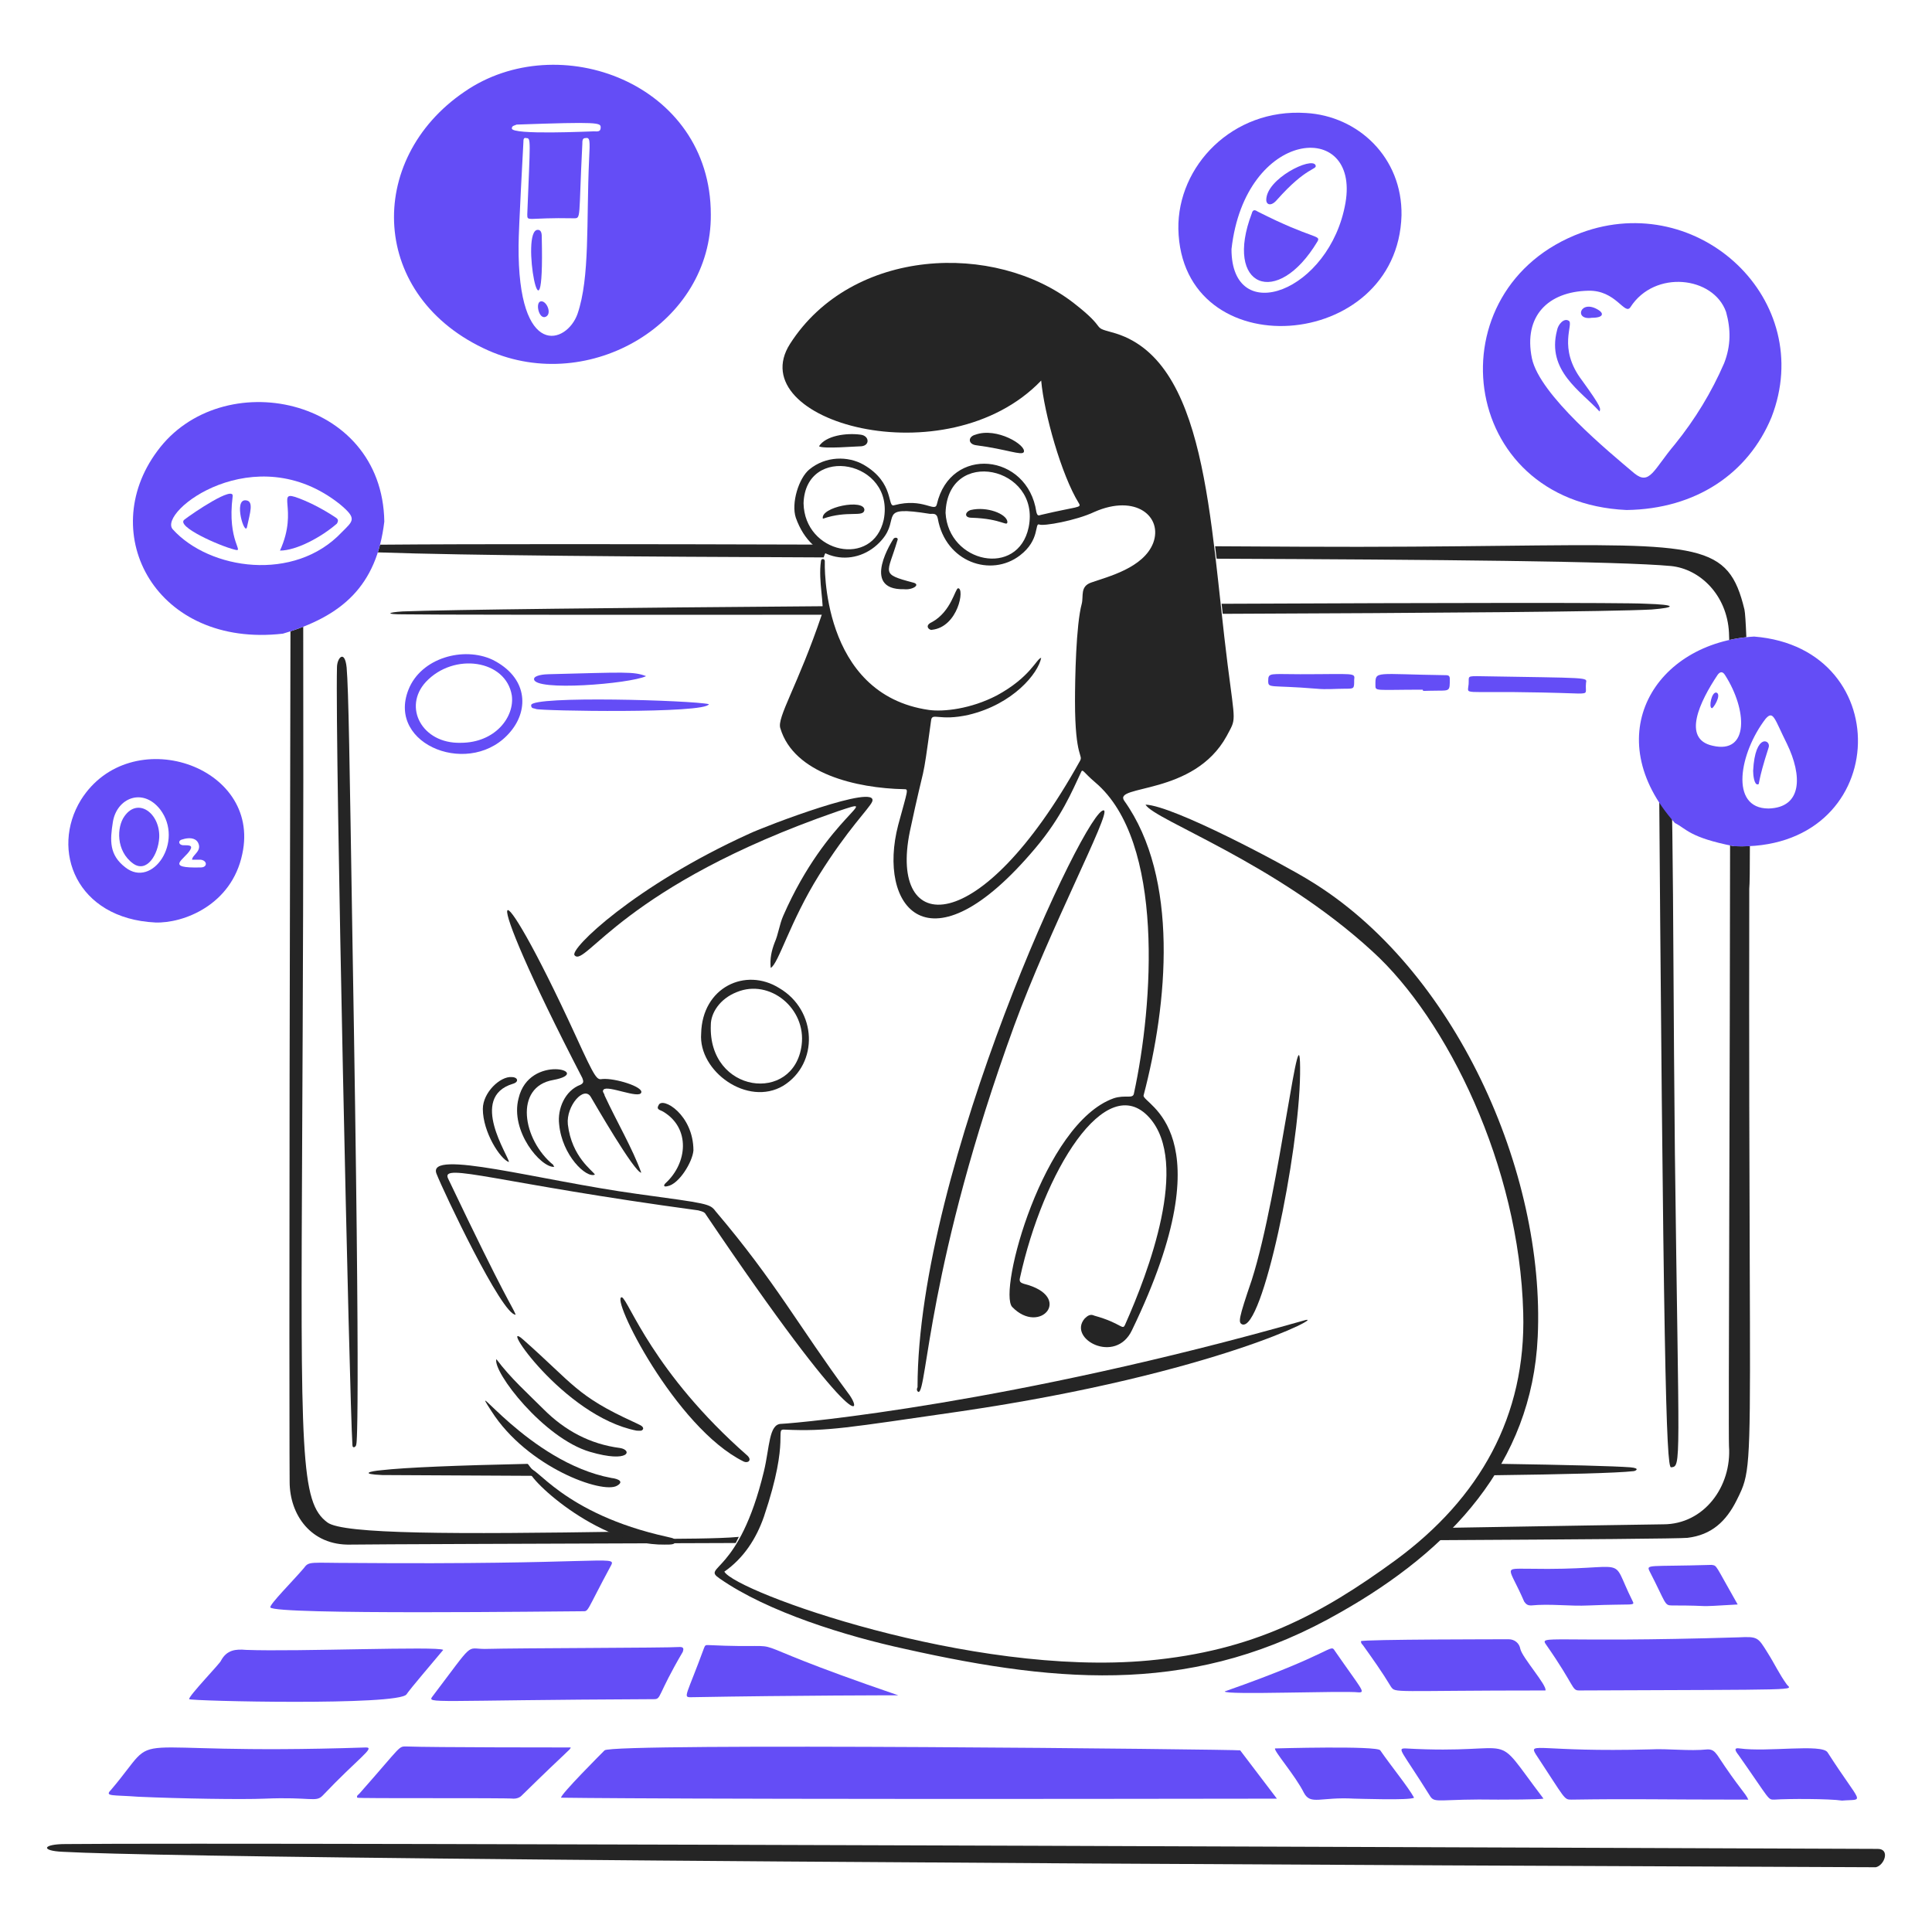 <svg width="120" height="120" viewBox="0 0 120 120" fill="none" xmlns="http://www.w3.org/2000/svg">
<path d="M79.31 111.718C41.81 111.778 34.85 111.658 34.85 111.658C34.79 111.478 37.43 108.838 37.55 108.718C38.03 108.238 76.97 108.658 77.03 108.718L79.31 111.718Z" fill="#644DF6"/>
<path d="M116.63 114.838C117.41 114.838 117.05 115.858 116.51 115.978C40.07 115.678 9.35 115.318 3.89 115.018C2.51 114.958 2.63 114.538 4.07 114.538C16.07 114.418 114.29 114.838 116.63 114.838Z" fill="#252525"/>
<path d="M21.83 97.078C37.19 97.198 38.27 96.598 37.97 97.198C36.35 100.198 36.59 100.078 36.17 100.078C34.97 100.078 17.03 100.318 16.79 99.838C16.73 99.658 18.23 98.158 18.89 97.378C19.19 96.958 19.31 97.078 21.83 97.078Z" fill="#644DF6"/>
<path d="M30.11 102.418C32.39 102.358 41.33 102.358 42.23 102.298C42.47 102.298 42.47 102.418 42.41 102.598C40.79 105.358 41.09 105.538 40.61 105.538C26.69 105.598 26.51 105.838 26.87 105.358C29.51 101.878 28.91 102.418 30.11 102.418Z" fill="#644DF6"/>
<path d="M22.73 108.538C23.33 108.538 22.25 109.198 20.03 111.538C19.61 111.958 19.31 111.598 16.43 111.718C15.05 111.778 11.21 111.718 8.57 111.598C7.01 111.478 6.47 111.598 6.89 111.178C10.31 107.158 6.53 109.078 22.73 108.538Z" fill="#644DF6"/>
<path d="M107.99 101.698C109.19 101.638 109.19 101.698 109.79 102.658C110.21 103.318 110.51 103.978 110.99 104.638C111.29 104.998 112.19 104.938 98.09 104.998C97.61 104.998 97.85 104.758 96.05 102.178C95.57 101.518 96.17 102.058 107.99 101.698Z" fill="#644DF6"/>
<path d="M27.53 102.478C25.25 105.178 25.43 104.998 25.25 105.238C24.77 105.958 11.81 105.658 11.75 105.538C11.69 105.358 13.73 103.258 13.73 103.138C14.09 102.478 14.63 102.418 15.29 102.478C18.47 102.598 27.23 102.238 27.53 102.478Z" fill="#644DF6"/>
<path d="M108.59 111.778C102.83 111.778 101.57 111.718 97.61 111.778C97.13 111.778 97.25 111.778 95.39 108.958C94.91 108.178 95.69 108.838 102.47 108.658C103.67 108.598 104.87 108.778 106.07 108.658C106.37 108.658 106.49 108.778 106.67 109.018C108.05 111.118 108.41 111.358 108.59 111.778Z" fill="#644DF6"/>
<path d="M35.45 108.538C35.39 108.718 35.45 108.538 32.39 111.538C32.27 111.658 32.09 111.718 31.91 111.718C31.31 111.658 22.19 111.718 22.19 111.658C22.13 111.538 22.25 111.478 22.31 111.418C25.07 108.298 24.71 108.478 25.31 108.478C26.69 108.538 35.39 108.538 35.45 108.538Z" fill="#644DF6"/>
<path d="M21.53 41.457C21.65 42.897 21.71 47.037 21.89 58.317C22.43 89.698 22.13 89.698 22.13 89.698C22.13 89.878 21.89 89.998 21.89 89.758C21.71 87.178 20.81 46.317 20.93 41.457C20.93 40.857 21.41 40.317 21.53 41.457Z" fill="#252525"/>
<path d="M95.99 104.998C86.39 104.998 86.69 105.178 86.39 104.758C85.85 103.858 85.25 103.018 84.65 102.178C84.59 102.118 84.53 102.058 84.53 101.938C84.59 101.818 93.59 101.818 93.71 101.818C94.07 101.818 94.37 102.058 94.43 102.418C94.55 102.958 96.11 104.698 95.99 104.998Z" fill="#644DF6"/>
<path d="M103.01 43.197C103.01 43.017 103.25 42.957 103.31 43.137C104.03 45.477 103.85 54.237 104.03 71.578C104.27 91.138 104.45 91.078 103.79 91.138C103.49 91.138 103.31 84.838 103.01 43.197Z" fill="#252525"/>
<path d="M55.79 105.298C55.79 105.298 49.55 105.298 42.89 105.418C42.41 105.418 42.65 105.298 43.73 102.358C43.79 102.178 43.85 102.178 43.97 102.178C50.33 102.478 44.21 101.338 55.79 105.298Z" fill="#644DF6"/>
<path d="M95.87 111.718C95.57 111.778 93.41 111.778 93.05 111.778C89.45 111.718 89.15 112.018 88.85 111.598C87.05 108.718 86.75 108.598 87.29 108.598C94.67 109.018 92.45 107.218 95.87 111.718Z" fill="#644DF6"/>
<path d="M87.83 111.657C87.59 111.837 84.35 111.717 84.11 111.717C82.01 111.597 81.41 112.137 80.99 111.357C80.45 110.277 79.13 108.778 79.19 108.598C79.19 108.598 85.55 108.417 85.73 108.717C86.39 109.677 87.47 110.997 87.83 111.657Z" fill="#644DF6"/>
<path d="M114.41 111.838C113.63 111.718 111.05 111.718 110.21 111.778C109.79 111.778 109.97 111.838 107.99 109.018C107.75 108.718 107.69 108.538 108.05 108.598C109.79 108.838 113.15 108.298 113.51 108.838C115.67 112.198 115.85 111.718 114.41 111.838Z" fill="#644DF6"/>
<path d="M95.03 97.438C101.51 97.558 99.89 96.418 101.39 99.418C101.57 99.778 101.51 99.598 98.69 99.718C97.49 99.778 96.29 99.598 95.09 99.718C94.91 99.718 94.79 99.658 94.67 99.478C93.71 97.258 93.29 97.438 95.03 97.438Z" fill="#644DF6"/>
<path d="M25.37 42.837C26.15 40.857 28.79 40.137 30.59 40.977C32.75 42.057 32.87 44.037 31.73 45.417C29.33 48.357 23.99 46.317 25.37 42.837ZM28.61 46.137C30.77 46.137 31.97 44.517 31.79 43.197C31.43 40.977 28.19 40.497 26.45 42.357C25.01 43.917 26.21 46.197 28.61 46.137Z" fill="#644DF6"/>
<path d="M76.07 105.058C82.91 102.658 82.61 102.058 82.91 102.538C84.53 104.878 84.83 105.118 84.41 105.118C83.45 104.998 76.07 105.298 76.07 105.058Z" fill="#644DF6"/>
<path fill-rule="evenodd" clip-rule="evenodd" d="M75.945 38.126C75.922 37.918 75.899 37.71 75.877 37.502C89.528 37.44 100.875 37.425 102.17 37.497C104.21 37.557 104.09 37.737 102.59 37.857C100.127 37.992 89.021 38.076 75.945 38.126ZM51.258 37.652C38.626 37.748 27.859 37.867 25.01 37.977C24.05 38.037 23.93 38.157 25.01 38.157C25.918 38.181 37.35 38.196 51.201 38.182C51.211 38.154 51.22 38.126 51.23 38.097C51.262 38.001 51.267 37.846 51.258 37.652Z" fill="#252525"/>
<path d="M107.93 99.657C104.93 99.838 106.67 99.718 103.85 99.718C103.37 99.718 103.49 99.597 102.47 97.618C102.23 97.138 102.35 97.317 106.31 97.198C106.67 97.257 106.49 97.138 107.93 99.657Z" fill="#644DF6"/>
<path d="M91.19 42.717C91.31 42.057 91.01 41.997 91.73 41.997C98.81 42.117 98.57 42.057 98.51 42.417C98.45 43.017 98.69 43.077 98.03 43.077C91.19 42.837 91.13 43.197 91.19 42.717Z" fill="#644DF6"/>
<path d="M44.03 43.737C43.85 44.337 33.53 44.157 33.29 44.037C33.17 43.977 32.99 44.037 32.99 43.797C33.05 43.197 43.01 43.497 44.03 43.737Z" fill="#644DF6"/>
<path d="M80.75 41.877C84.17 41.877 84.17 41.757 84.11 42.237C84.11 42.777 84.11 42.777 83.57 42.777C82.97 42.777 82.37 42.837 81.77 42.777C78.89 42.537 78.77 42.777 78.77 42.297C78.77 41.757 78.89 41.877 80.75 41.877Z" fill="#644DF6"/>
<path d="M88.37 42.837C85.37 42.837 85.43 42.957 85.43 42.537C85.43 41.637 85.37 41.877 89.81 41.937C89.99 41.937 90.05 41.997 90.05 42.177C90.05 42.897 90.05 42.897 89.33 42.897C88.37 42.897 88.37 42.957 88.37 42.837Z" fill="#644DF6"/>
<path d="M40.13 41.997C39.11 42.477 33.17 42.957 33.17 42.177C33.17 41.937 33.83 41.877 34.07 41.877C38.81 41.757 39.35 41.697 40.13 41.997Z" fill="#644DF6"/>
<path fill-rule="evenodd" clip-rule="evenodd" d="M75.566 34.702C89.106 34.757 100.603 34.858 103.79 35.157C105.59 35.337 107.27 36.957 107.39 39.297C107.395 39.412 107.4 39.564 107.405 39.751C107.749 39.674 108.104 39.616 108.469 39.577C108.433 38.671 108.392 38.047 108.35 37.857C107.358 33.748 105.697 33.766 93.325 33.901C89.981 33.938 85.856 33.983 80.75 33.957C80.75 33.957 78.751 33.946 75.473 33.929C75.505 34.185 75.536 34.443 75.566 34.702ZM50.528 33.825C50.749 34.013 51.002 34.18 51.29 34.318C51.234 34.404 51.192 34.507 51.159 34.622C39.567 34.578 29.099 34.503 23.467 34.309C23.517 34.154 23.563 33.995 23.605 33.832C29.402 33.781 40.011 33.793 50.528 33.825ZM38.839 95.132C39.667 95.419 40.512 95.591 41.33 95.578C41.69 95.578 44.69 95.578 45.89 95.458C45.824 95.593 45.759 95.72 45.695 95.839C45.59 95.839 45.486 95.839 45.382 95.84C32.947 95.883 23.134 95.917 21.77 95.938C19.31 95.998 17.99 94.078 17.99 92.038C17.99 92.038 17.933 85.437 18.041 39.212C18.314 39.122 18.579 39.028 18.834 38.928C18.859 52.405 18.809 62.547 18.771 70.204C18.671 90.412 18.656 93.313 20.33 94.558C21.301 95.302 28.297 95.296 38.839 95.132ZM89.339 95.663C89.608 95.411 89.87 95.154 90.125 94.892C95.07 94.8 103.31 94.678 103.31 94.678C105.83 94.678 107.57 92.338 107.39 89.818C107.368 89.378 107.386 83.021 107.409 74.943V74.924C107.429 67.829 107.453 59.41 107.458 52.511C107.533 52.526 107.611 52.542 107.69 52.557C108.034 52.572 108.367 52.571 108.688 52.554C108.689 53.944 108.677 54.936 108.65 55.197C108.632 65.637 108.659 73.016 108.679 78.286C108.721 89.669 108.726 91.219 108.174 92.535C108.087 92.742 107.986 92.944 107.87 93.177V93.178C107.21 94.498 106.31 95.338 104.81 95.518C104.348 95.567 98.156 95.617 89.339 95.663Z" fill="#252525"/>
<path fill-rule="evenodd" clip-rule="evenodd" d="M32.766 90.923C28.413 91.017 25.174 91.147 23.69 91.317C22.97 91.377 22.31 91.558 23.75 91.618C25.282 91.628 28.756 91.648 33.431 91.668C33.148 91.386 32.935 91.141 32.81 90.957C32.795 90.946 32.781 90.935 32.766 90.923ZM92.724 91.631C92.873 91.398 93.016 91.162 93.154 90.921C97.331 90.986 100.265 91.061 101.27 91.138C101.93 91.198 101.57 91.377 101.45 91.377C100.427 91.492 97.251 91.574 92.724 91.631Z" fill="#252525"/>
<path d="M64.67 40.858C64.49 41.818 62.93 43.738 60.17 44.398C58.31 44.818 57.89 44.218 57.83 44.758C57.23 49.138 57.53 46.858 56.51 51.658C55.19 58.138 60.83 58.498 67.07 47.278C67.31 46.858 66.77 47.158 66.77 43.558C66.77 42.178 66.83 38.818 67.19 37.498C67.31 37.018 67.07 36.417 67.79 36.178C68.81 35.818 71.03 35.278 71.63 33.718C72.23 32.098 70.55 30.658 67.97 31.798C66.83 32.338 64.79 32.697 64.55 32.578C64.25 32.458 64.61 33.538 63.35 34.498C61.55 35.878 58.73 34.918 58.25 32.218C58.19 31.858 57.95 31.918 57.77 31.918C54.41 31.378 55.97 32.158 54.77 33.538C53.27 35.278 50.45 35.038 49.43 32.158C49.13 31.258 49.61 29.698 50.27 29.158C51.29 28.318 52.67 28.318 53.63 28.858C55.61 29.998 55.07 31.558 55.55 31.378C57.35 30.898 58.07 31.858 58.19 31.318C59.03 27.658 63.83 28.138 64.37 31.798C64.43 32.038 64.49 32.038 64.67 31.977C66.95 31.438 67.19 31.558 67.01 31.258C65.93 29.518 64.85 25.678 64.67 23.638C58.79 29.758 46.01 26.158 49.07 21.358C52.91 15.358 61.79 14.998 66.71 18.838C68.87 20.518 67.73 20.278 69.05 20.638C74.99 22.198 75.11 32.278 76.25 41.278C76.73 45.057 76.79 44.578 76.19 45.718C74.15 49.438 69.11 48.718 69.83 49.738C73.25 54.538 72.53 62.338 71.03 68.038C70.91 68.578 76.31 70.198 70.31 82.618C69.29 84.778 66.29 83.158 67.37 81.898C67.55 81.718 67.73 81.598 67.97 81.718C69.71 82.198 69.71 82.678 69.89 82.258C71.33 79.018 73.91 72.238 71.39 69.418C68.69 66.418 64.79 72.778 63.35 79.378C63.29 79.618 63.41 79.678 63.59 79.738C66.71 80.518 64.61 82.978 62.87 81.178C61.97 80.218 64.79 69.778 69.17 68.218C69.89 67.978 70.37 68.278 70.43 67.918C71.63 62.398 72.35 52.258 68.03 48.598C67.25 47.938 67.25 47.698 67.13 47.998C66.59 49.138 65.93 50.758 64.31 52.678C57.65 60.598 54.47 56.278 55.79 51.238C56.39 49.018 56.45 49.018 56.15 49.018C53.21 48.958 49.31 48.058 48.47 45.238C48.23 44.578 49.55 42.598 51.05 38.158C51.23 37.618 50.81 36.118 50.99 34.858C50.99 34.678 51.23 34.678 51.23 34.858C51.23 34.918 50.93 43.138 57.71 44.098C58.61 44.218 60.29 44.038 61.91 43.198C64.01 42.058 64.37 40.918 64.67 40.858ZM58.73 31.858C58.91 34.978 63.23 35.878 63.89 32.758C64.67 28.978 58.85 27.718 58.73 31.858ZM49.91 31.258C49.97 34.378 54.23 35.278 54.89 32.278C55.61 28.617 50.03 27.538 49.91 31.258Z" fill="#252525"/>
<path d="M71.15 49.977C72.89 50.038 79.73 53.698 81.29 54.658C90.35 60.118 95.99 72.778 95.51 83.038C95.15 90.898 90.05 96.298 83.27 100.138C74.39 105.238 66.11 104.638 56.21 102.418C52.61 101.638 47.69 100.138 44.69 98.038C43.55 97.258 45.89 97.858 47.45 91.378C47.81 89.878 47.75 88.438 48.53 88.438C49.73 88.378 62.81 87.178 80.99 82.018C82.61 81.538 75.59 85.318 59.69 87.658C52.61 88.678 51.41 88.918 48.77 88.798C48.05 88.738 49.13 89.218 47.45 94.198C46.97 95.578 46.19 96.778 44.99 97.618C45.71 98.878 60.29 104.158 71.33 103.138C77.81 102.538 82.01 100.318 86.69 96.898C91.91 93.058 94.79 87.958 94.61 81.538C94.37 72.418 89.87 63.298 85.25 59.097C79.25 53.578 71.69 50.938 71.15 49.977Z" fill="#252525"/>
<path d="M43.79 75.358C43.67 75.238 43.55 75.238 43.37 75.178C30.95 73.498 27.35 72.178 27.83 73.198C31.55 80.998 31.79 81.058 32.03 81.658C31.19 81.718 27.53 73.978 27.11 72.898C26.51 71.338 33.47 73.318 39.59 74.158C43.97 74.758 44.09 74.758 44.45 75.238C48.17 79.618 49.61 82.378 52.67 86.518C53.69 87.838 53.27 89.398 43.79 75.358Z" fill="#252525"/>
<path d="M47.87 60.118C47.81 59.517 47.93 59.038 48.11 58.557C48.35 58.017 48.41 57.417 48.65 56.877C51.41 50.578 55.07 49.377 52.01 50.398C38.69 55.017 36.35 60.118 35.69 59.337C35.33 58.977 39.41 55.017 46.55 51.778C47.57 51.297 54.65 48.597 54.17 49.797C53.99 50.218 52.67 51.477 50.87 54.358C49.07 57.237 48.35 59.877 47.87 60.118Z" fill="#252525"/>
<path d="M36.95 72.958C36.41 73.198 34.91 71.758 34.73 69.838C34.61 68.878 35.09 67.738 36.05 67.378C36.29 67.258 36.23 67.138 36.17 66.958C29.39 53.878 30.65 53.218 35.75 64.318C37.01 67.078 37.07 67.078 37.43 67.018C38.21 66.958 39.95 67.498 39.83 67.858C39.71 68.278 37.73 67.378 37.49 67.678C37.37 67.798 37.55 67.918 37.55 68.038C38.33 69.718 39.29 71.338 39.83 72.838C39.41 72.838 36.89 68.458 36.71 68.158C36.29 67.378 35.15 68.698 35.27 69.838C35.51 71.878 36.83 72.718 36.95 72.958Z" fill="#252525"/>
<path d="M80.75 66.718C80.69 71.638 78.41 82.738 77.15 82.258C76.91 82.138 76.91 81.958 77.75 79.498C79.49 74.038 80.81 61.678 80.75 66.718Z" fill="#252525"/>
<path d="M43.55 64.198C43.61 61.318 46.31 60.058 48.41 61.378C50.75 62.758 50.87 66.058 48.65 67.438C46.43 68.758 43.37 66.538 43.55 64.198ZM44.15 63.658C43.97 67.918 49.31 68.578 49.79 64.918C50.09 62.638 47.81 60.778 45.77 61.618C44.69 62.038 44.15 62.938 44.15 63.658Z" fill="#252525"/>
<path d="M38.63 80.578C39.05 80.758 40.55 85.258 46.43 90.418C46.73 90.718 46.43 90.898 46.19 90.778C41.93 88.678 37.85 80.458 38.63 80.578Z" fill="#252525"/>
<path d="M41.27 95.938C37.07 95.998 32.51 91.618 32.87 91.258C33.23 90.898 34.91 94.018 41.45 95.458C41.63 95.518 41.99 95.518 41.93 95.758C41.93 95.938 41.69 95.938 41.27 95.938Z" fill="#252525"/>
<path d="M30.83 84.418C31.73 85.618 32.75 86.518 33.77 87.538C35.09 88.858 36.65 89.698 38.51 89.938C39.29 90.058 39.11 90.898 36.65 90.178C33.77 89.338 30.59 85.198 30.83 84.418Z" fill="#252525"/>
<path d="M37.97 91.798C38.45 91.858 38.75 92.038 38.33 92.278C37.43 92.818 32.75 91.138 30.53 87.658C28.85 85.078 32.81 90.838 37.97 91.798Z" fill="#252525"/>
<path d="M39.53 88.858C34.97 87.958 30.83 81.718 32.51 83.218C35.63 85.978 35.81 86.698 39.35 88.318C39.71 88.498 39.95 88.558 39.95 88.738C39.89 88.918 39.71 88.858 39.53 88.858Z" fill="#252525"/>
<path d="M34.43 72.478C33.59 72.538 31.67 70.258 32.21 68.218C32.87 65.398 36.95 66.598 34.37 67.078C31.91 67.498 32.45 70.798 34.37 72.358C34.37 72.358 34.37 72.418 34.43 72.478Z" fill="#252525"/>
<path d="M43.07 71.458C43.01 72.178 42.17 73.558 41.45 73.678C41.21 73.738 41.21 73.618 41.33 73.498C42.71 72.238 42.89 70.078 41.21 69.058C41.03 68.938 40.73 68.938 40.91 68.638C41.15 68.098 43.07 69.238 43.07 71.458Z" fill="#252525"/>
<path d="M31.61 72.178C31.07 71.998 29.99 70.318 29.99 68.878C29.99 67.858 31.07 66.838 31.79 66.898C32.15 66.898 32.27 67.198 31.85 67.318C29.09 68.158 31.61 71.818 31.61 72.178Z" fill="#252525"/>
<path d="M60.65 27.658C60.11 27.598 60.11 27.118 60.59 26.998C61.91 26.518 63.77 27.658 63.59 28.078C63.47 28.318 62.51 27.898 60.65 27.658Z" fill="#252525"/>
<path d="M56.15 36.597C53.39 36.657 55.49 33.477 55.49 33.477C55.55 33.358 55.85 33.358 55.73 33.597C55.13 35.638 54.65 35.638 56.69 36.178C57.23 36.297 56.69 36.657 56.15 36.597Z" fill="#252525"/>
<path d="M50.87 27.718C51.29 27.058 52.55 26.878 53.45 26.998C53.99 27.058 54.05 27.658 53.51 27.718C53.21 27.718 51.11 27.898 50.87 27.718Z" fill="#252525"/>
<path d="M57.89 39.118C57.77 39.178 57.35 38.878 57.89 38.638C59.09 37.978 59.33 36.538 59.51 36.538C59.93 36.538 59.51 38.938 57.89 39.118Z" fill="#252525"/>
<path d="M62.57 32.398C62.57 32.758 62.27 32.218 60.35 32.158C59.87 32.158 59.93 31.798 60.29 31.678C61.31 31.438 62.51 31.918 62.57 32.398Z" fill="#252525"/>
<path d="M51.11 32.218C50.93 31.498 53.69 30.957 53.69 31.677C53.63 32.157 52.67 31.678 51.11 32.218Z" fill="#252525"/>
<path d="M56.99 86.158C56.99 72.538 67.55 49.918 68.57 50.338C68.99 50.518 65.21 57.658 62.99 63.718C57.59 78.538 57.59 86.458 57.05 86.458C56.93 86.398 56.93 86.278 56.99 86.158Z" fill="#252525"/>
<path d="M28.85 5.698C22.67 9.898 22.91 18.478 30.35 21.778C36.65 24.538 44.21 20.038 44.15 13.318C44.15 5.158 34.67 1.678 28.85 5.698ZM36.59 9.898C36.41 13.798 36.65 17.218 35.87 19.498C35.21 21.358 32.15 22.378 32.21 15.238C32.21 14.218 32.51 8.878 32.51 8.818C32.51 8.698 32.51 8.518 32.69 8.578C32.99 8.578 32.93 8.698 32.75 13.318C32.75 13.798 32.75 13.498 35.63 13.558C36.11 13.558 35.93 13.618 36.17 8.938C36.17 8.758 36.17 8.578 36.35 8.578C36.65 8.518 36.65 8.698 36.59 9.898ZM36.89 8.158C36.65 8.158 31.79 8.398 31.79 7.978C31.79 7.798 31.97 7.798 32.09 7.738C37.19 7.558 37.31 7.618 37.31 7.918C37.31 8.218 37.07 8.158 36.89 8.158Z" fill="#644DF6"/>
<path d="M33.65 14.758C33.65 14.578 33.65 14.278 33.41 14.278C32.27 14.218 33.83 22.438 33.65 14.758Z" fill="#644DF6"/>
<path d="M33.59 18.718C33.23 18.778 33.47 19.858 33.89 19.678C34.31 19.498 33.95 18.658 33.59 18.718Z" fill="#644DF6"/>
<path d="M98.21 14.458C88.97 17.878 90.47 31.198 101.03 31.678C105.35 31.618 108.59 29.398 110.03 25.918C112.85 18.658 105.53 11.758 98.21 14.458ZM107.09 22.558C106.31 24.358 105.29 26.038 104.03 27.598C102.71 29.158 102.47 30.178 101.51 29.398C99.95 28.078 95.63 24.538 95.15 22.258C94.61 19.618 96.17 18.118 98.63 18.058C100.37 17.998 100.91 19.618 101.27 19.078C102.77 16.738 106.43 17.158 107.21 19.378C107.51 20.458 107.51 21.478 107.09 22.558Z" fill="#644DF6"/>
<path d="M97.43 19.918C97.13 19.738 96.77 20.158 96.71 20.518C96.05 23.038 98.21 24.298 99.35 25.558C99.41 25.378 99.53 25.378 98.27 23.638C96.71 21.598 97.79 20.098 97.43 19.918Z" fill="#644DF6"/>
<path d="M99.29 19.258C98.15 18.538 97.73 19.918 98.87 19.738C99.65 19.738 99.59 19.438 99.29 19.258Z" fill="#644DF6"/>
<path d="M9.77 28.017C5.93 33.178 9.71 40.258 17.57 39.358C21.23 38.278 23.39 36.417 23.87 32.398C23.75 24.598 13.73 22.617 9.77 28.017ZM21.23 33.057C18.29 36.178 13.01 35.398 10.73 32.877C9.77 31.797 15.83 27.117 21.11 31.317C22.19 32.218 21.95 32.337 21.23 33.057Z" fill="#644DF6"/>
<path d="M20.87 32.158C20.15 31.678 19.37 31.258 18.59 30.958C17.03 30.358 18.59 31.558 17.39 34.198C18.41 34.198 19.97 33.358 20.93 32.518C20.99 32.398 21.05 32.278 20.87 32.158Z" fill="#644DF6"/>
<path d="M14.45 30.837C14.57 30.117 11.99 31.858 11.45 32.278C10.91 32.697 13.61 33.898 14.57 34.138C15.23 34.318 14.09 33.657 14.45 30.837Z" fill="#644DF6"/>
<path d="M15.29 31.078C14.45 30.957 15.23 33.417 15.35 32.697C15.53 31.858 15.77 31.137 15.29 31.078Z" fill="#644DF6"/>
<path d="M108.95 39.538C102.77 39.898 99.23 45.718 104.03 51.118C104.75 51.478 104.93 52.018 107.69 52.558C117.47 52.978 118.01 40.258 108.95 39.538ZM106.37 46.318C104.45 45.898 105.59 43.558 106.67 41.938C106.79 41.758 106.97 41.638 107.15 41.938C108.53 44.098 108.65 46.858 106.37 46.318ZM109.85 50.218C107.39 50.218 108.05 46.738 109.67 44.638C110.15 44.098 110.21 44.638 110.99 46.198C111.95 48.178 111.95 50.158 109.85 50.218Z" fill="#644DF6"/>
<path d="M108.89 47.878C108.89 48.118 108.95 48.778 109.19 48.718C109.31 48.718 109.13 48.658 109.85 46.438C110.03 45.958 109.01 45.478 108.89 47.878Z" fill="#644DF6"/>
<path d="M106.61 43.018C106.31 42.958 106.13 43.918 106.31 43.978C106.37 44.098 106.97 43.138 106.61 43.018Z" fill="#644DF6"/>
<path d="M81.11 7.018C76.55 6.718 73.13 10.318 73.19 14.217C73.37 22.858 86.81 21.898 87.05 13.377C87.11 9.778 84.35 7.198 81.11 7.018ZM83.57 12.598C82.61 18.117 76.49 20.398 76.49 15.477C77.33 7.978 84.47 7.378 83.57 12.598Z" fill="#644DF6"/>
<path d="M78.11 13.137C77.93 13.018 77.81 13.018 77.75 13.258C76.01 17.817 79.31 19.198 81.83 14.998C82.07 14.578 81.53 14.877 78.11 13.137Z" fill="#644DF6"/>
<path d="M79.31 12.418C81.17 10.318 81.83 10.558 81.71 10.258C81.47 9.718 78.65 11.098 78.65 12.418C78.65 12.718 78.95 12.838 79.31 12.418Z" fill="#644DF6"/>
<path d="M5.03 49.678C3.11 52.798 4.73 57.058 9.65 57.298C11.39 57.358 14.39 56.218 15.05 53.038C16.25 47.518 8.09 44.818 5.03 49.678ZM7.79 53.878C6.77 53.098 6.83 52.198 7.01 51.058C7.25 49.558 8.87 48.898 9.95 50.278C11.45 52.258 9.47 55.198 7.79 53.878ZM12.47 53.878C10.19 53.938 11.45 53.398 11.81 52.798C11.99 52.498 11.75 52.498 11.39 52.498C11.09 52.498 11.03 52.198 11.33 52.138C11.69 52.018 12.11 52.018 12.29 52.318C12.59 52.858 11.93 53.098 11.93 53.398H12.47C12.89 53.458 12.89 53.878 12.47 53.878Z" fill="#644DF6"/>
<path d="M7.73 50.698C7.25 51.358 7.19 52.858 8.27 53.638C9.11 54.238 9.83 53.098 9.89 52.018C9.95 50.518 8.57 49.498 7.73 50.698Z" fill="#644DF6"/>
</svg>
